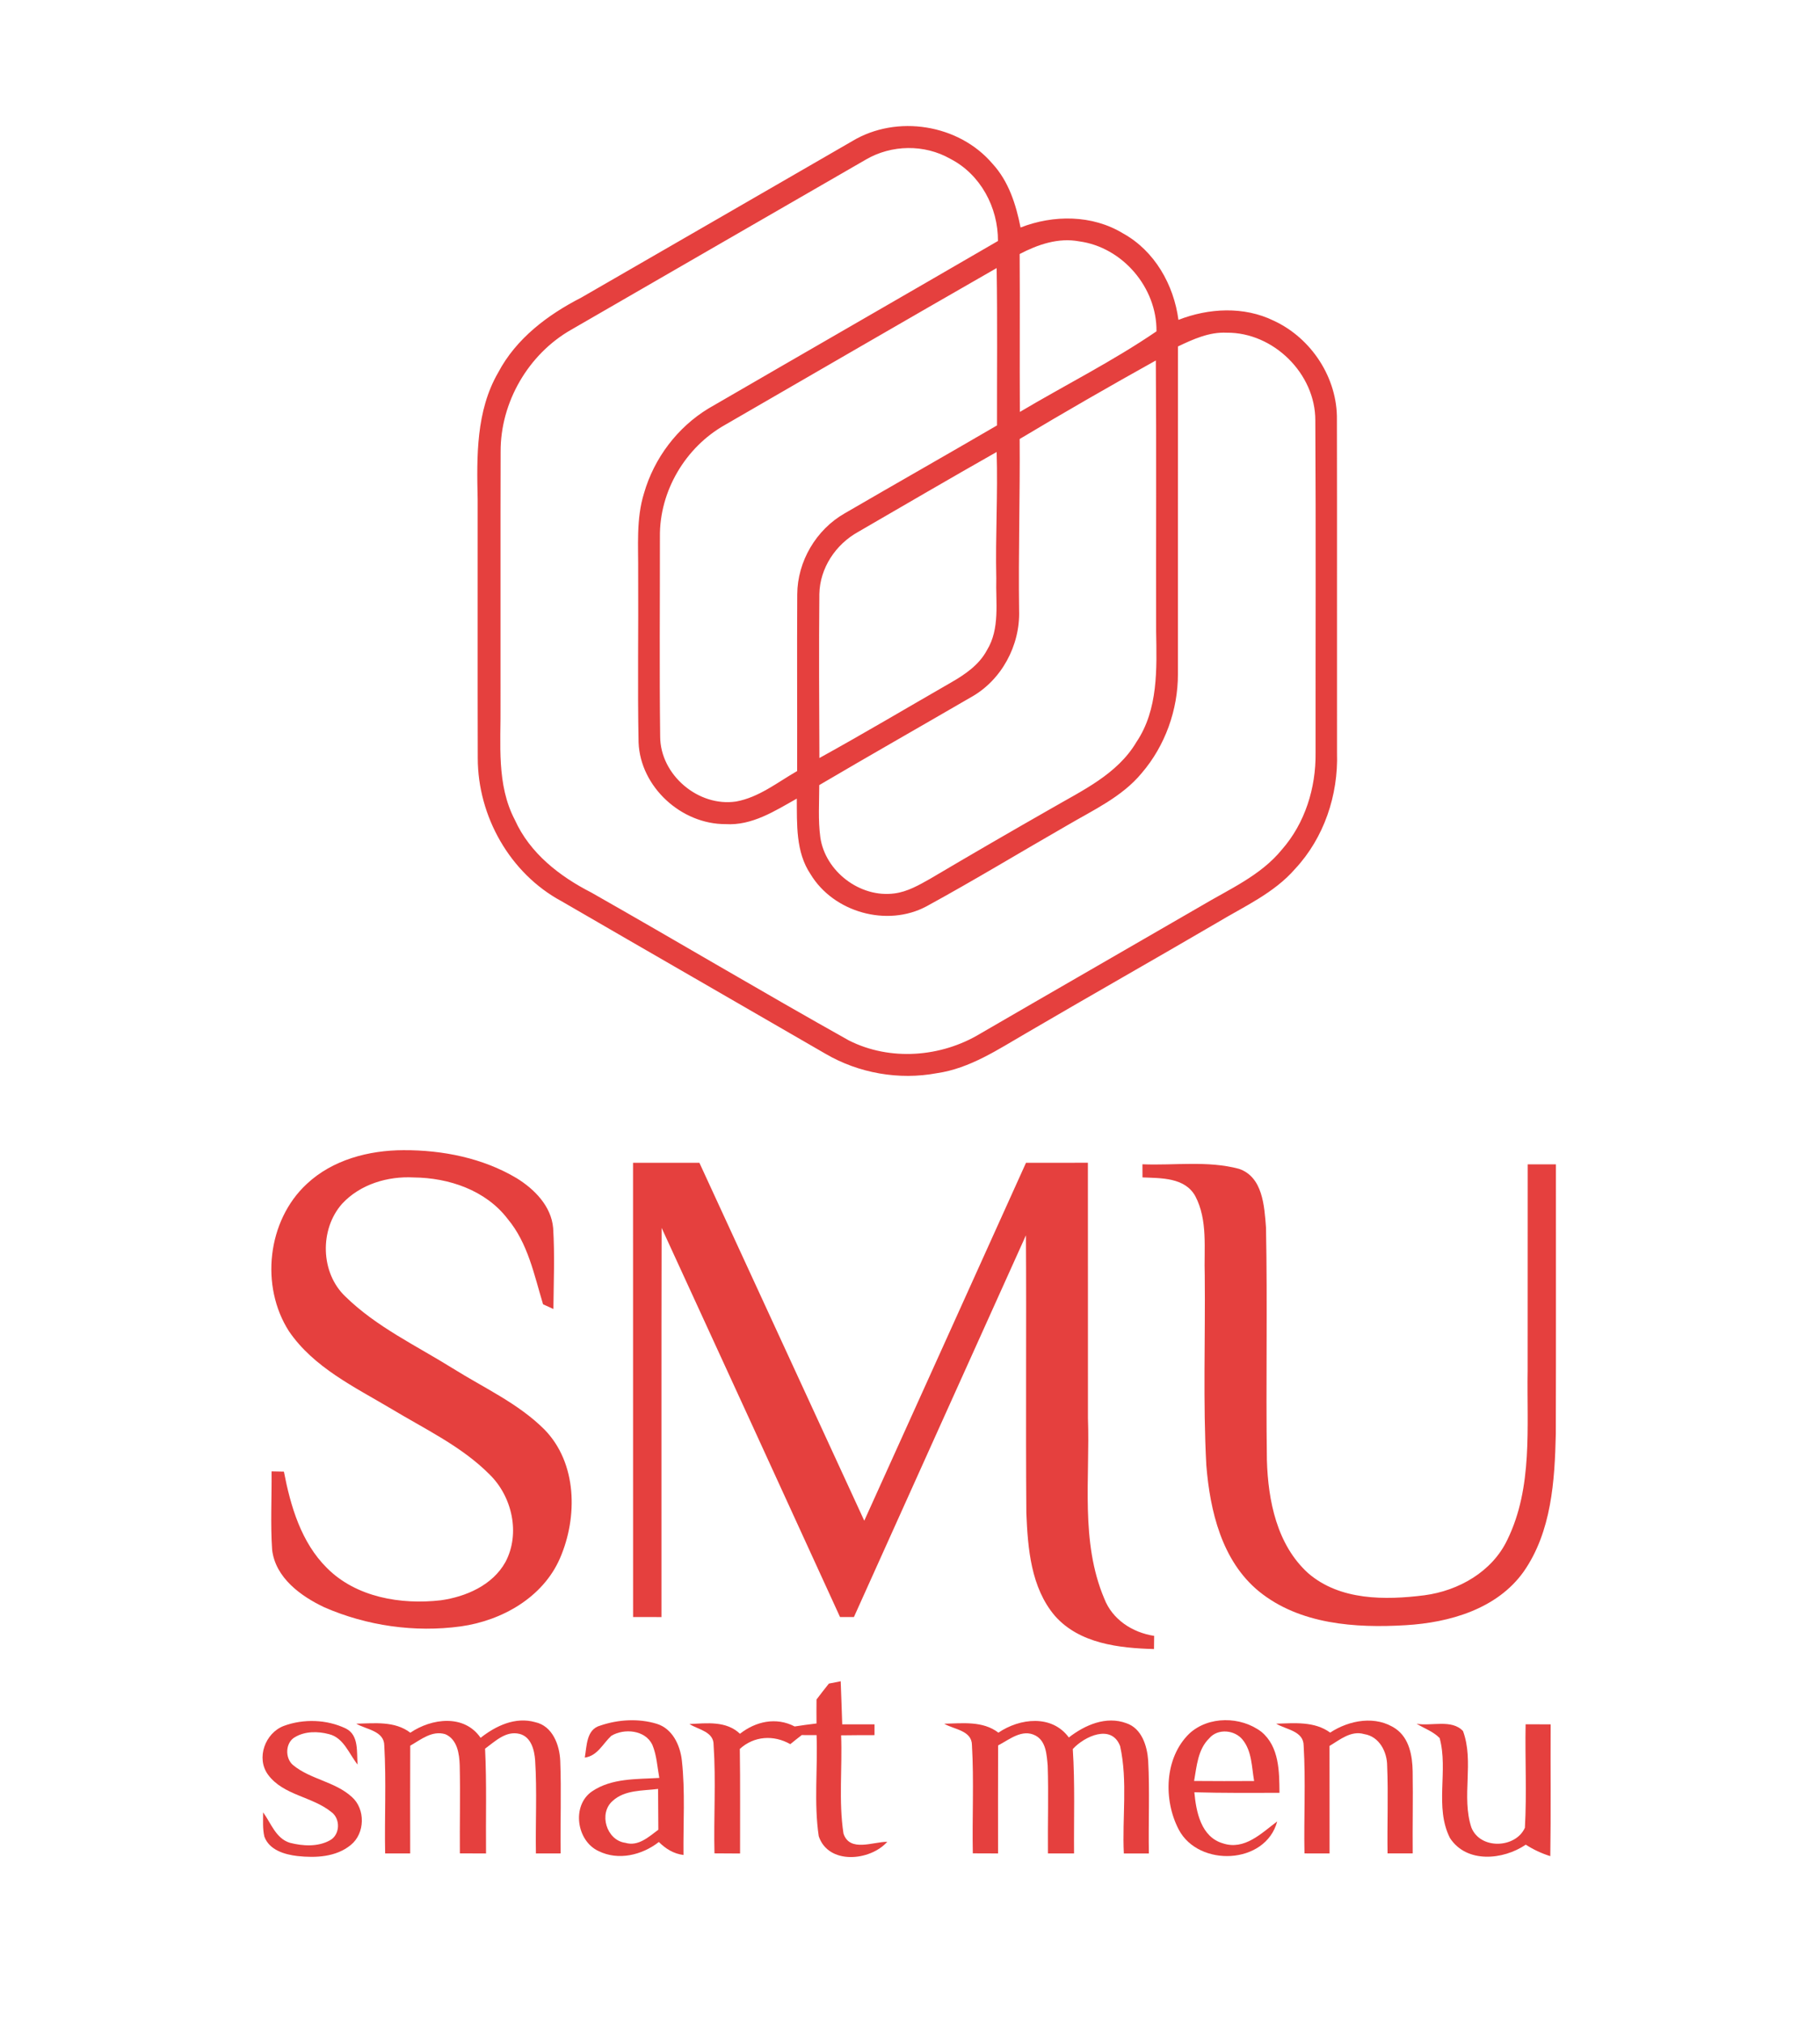 <?xml version="1.0" encoding="utf-8"?>
<!-- Generator: Adobe Illustrator 23.1.0, SVG Export Plug-In . SVG Version: 6.00 Build 0)  -->
<svg version="1.1" id="Layer_1" xmlns="http://www.w3.org/2000/svg" xmlns:xlink="http://www.w3.org/1999/xlink" x="0px" y="0px"
	 viewBox="0 0 359 399" style="enable-background:new 0 0 359 399;" xml:space="preserve">
<style type="text/css">
	.st0{fill:#E5403E;}
</style>
<g>
	<path class="st0" d="M168.14,27.82c8.77-5.27,21.01-3.32,27.64,4.49c3.19,3.46,4.63,8.04,5.53,12.57
		c6.5-2.54,14.14-2.53,20.21,1.16c6.23,3.44,10.01,10.12,10.93,17.06c5.98-2.34,12.93-2.71,18.81,0.17
		c7.43,3.44,12.58,11.3,12.45,19.54c0.05,21.91-0.01,43.82,0.02,65.73c0.26,8.3-2.56,16.73-8.25,22.84
		c-4.16,4.8-10.06,7.42-15.4,10.63c-12.5,7.31-25.1,14.44-37.6,21.76c-5.59,3.23-11.15,6.99-17.67,7.93c-7.5,1.4-15.43,0.01-22-3.84
		c-17.34-10.05-34.71-20.02-52.04-30.08c-10.17-5.47-16.52-16.74-16.53-28.22c-0.05-17.02,0-34.05-0.02-51.08
		c-0.19-8.44-0.33-17.43,4.05-24.99c3.54-6.71,9.76-11.39,16.38-14.78C132.48,48.41,150.33,38.13,168.14,27.82z M170.81,31.47
		c-19.4,11.18-38.77,22.39-58.15,33.58c-8.45,4.81-13.95,14.31-13.91,24.03c-0.05,16.68,0,33.35-0.02,50.03
		c0.08,7.59-0.84,15.66,2.84,22.65c2.95,6.55,8.81,11.11,15.06,14.3c16.98,9.64,33.78,19.65,50.81,29.18
		c8.12,4.11,18.2,3.33,25.92-1.34c14.48-8.41,29.01-16.75,43.5-25.15c5.57-3.33,11.8-6.01,15.99-11.15
		c4.58-5.22,6.73-12.18,6.65-19.06c-0.02-21.85,0.08-43.72-0.05-65.57c0.05-9.25-8.27-17.43-17.48-17.34
		c-3.43-0.17-6.6,1.28-9.61,2.71c-0.03,21.53,0.01,43.07-0.01,64.61c0.01,7.09-2.52,14.16-7.14,19.55
		c-3.89,4.71-9.56,7.29-14.71,10.32c-9.26,5.31-18.39,10.86-27.75,15.97c-7.78,4.16-18.34,1.17-22.87-6.35
		c-2.95-4.38-2.66-9.86-2.71-14.9c-4.34,2.44-8.84,5.36-14.05,5.03c-8.71,0.04-16.8-7.31-17.16-16.1
		c-0.22-11.14-0.01-22.29-0.08-33.43c0.05-5.26-0.43-10.66,1.16-15.76c1.98-6.88,6.57-12.97,12.69-16.69
		c19.02-11.04,38.1-22,57.12-33.05c0.04-6.62-3.44-13.15-9.4-16.21C182.34,28.41,175.84,28.53,170.81,31.47z M201.13,50.11
		c0.07,10.38-0.02,20.77,0.04,31.15c8.96-5.32,18.35-10.02,26.95-15.9c0.1-8.63-6.71-16.61-15.26-17.75
		C208.75,46.84,204.71,48.24,201.13,50.11z M143.02,83.81c-7.81,4.39-12.95,13.07-12.85,22.05c0.01,13.15-0.11,26.3,0.05,39.45
		c0.03,7.55,7.53,13.91,14.97,12.8c4.5-0.81,8.16-3.78,12.05-6.01c0.03-11.62-0.05-23.24,0.02-34.86
		c0.03-6.49,3.72-12.76,9.35-15.97c10-5.82,20.06-11.52,30.05-17.35c-0.02-10.35,0.1-20.7-0.07-31.04
		C178.7,63.14,160.86,73.49,143.02,83.81z M201.13,86.6c0.09,11.28-0.27,22.54-0.11,33.82c0.23,6.89-3.47,13.8-9.55,17.15
		c-9.95,5.78-19.96,11.47-29.87,17.3c0,3.43-0.25,6.87,0.21,10.29c0.96,6.75,7.86,12,14.63,11.08c2.57-0.33,4.86-1.66,7.09-2.92
		c7.86-4.65,15.78-9.24,23.72-13.77c6.17-3.59,13.14-6.78,16.92-13.18c4.31-6.41,4.01-14.43,3.88-21.81
		c-0.04-17.81,0.07-35.64-0.06-53.45C218.96,76.14,210,81.29,201.13,86.6z M169.28,104.92c-4.43,2.45-7.56,7.13-7.66,12.25
		c-0.1,10.79-0.04,21.57,0.01,32.36c8.71-4.81,17.28-9.9,25.92-14.87c2.78-1.59,5.58-3.49,7.12-6.39c2.62-4.26,1.71-9.43,1.85-14.17
		c-0.19-8.32,0.33-16.63,0.07-24.94C187.44,94.35,178.37,99.65,169.28,104.92z"/>
</g>
<path class="st0" d="M60.49,233.57c5.08-4.79,12.27-6.67,19.11-6.68c7.72-0.03,15.62,1.54,22.31,5.52c3.51,2.17,6.83,5.51,7.2,9.84
	c0.33,5.31,0.1,10.65,0.05,15.97c-0.51-0.23-1.53-0.7-2.04-0.93c-1.76-5.82-2.98-12.06-6.99-16.85c-4.32-5.66-11.61-8.11-18.52-8.17
	c-5.14-0.28-10.57,1.34-14.13,5.19c-4.47,5.04-4.29,13.63,0.65,18.3c6.12,6,14,9.69,21.21,14.19c6.11,3.83,12.87,6.87,18.04,12.03
	c6.48,6.62,6.6,17.29,3.08,25.4c-3.36,7.76-11.48,12.32-19.58,13.45c-9.07,1.24-18.51-0.11-26.89-3.76
	c-4.66-2.2-9.67-5.84-10.31-11.35c-0.35-5.15-0.06-10.32-0.11-15.47c0.6,0.01,1.82,0.04,2.43,0.05c1.32,6.83,3.4,13.95,8.48,19
	c5.78,5.81,14.6,7.28,22.47,6.38c4.96-0.7,10.2-2.97,12.74-7.53c3-5.62,1.33-12.96-3.14-17.31c-5.53-5.56-12.74-8.93-19.38-12.94
	c-7.24-4.3-15.29-8.14-20.17-15.29C51.3,253.73,52.71,240.8,60.49,233.57z"/>
<path class="st0" d="M124.87,229.38c4.35,0,8.71,0,13.09,0c10.84,23.53,21.67,47.07,32.52,70.6c10.65-23.53,21.27-47.07,31.9-70.6
	c4.07,0,8.13,0,12.21-0.01c0.02,16.78,0,33.57,0.01,50.35c0.43,11.87-1.54,24.39,3.23,35.65c1.61,4.13,5.55,6.67,9.83,7.33
	c0,0.66-0.02,1.96-0.03,2.6c-6.89-0.19-14.69-1.06-19.54-6.54c-4.75-5.58-5.35-13.31-5.64-20.3c-0.14-18.26,0.03-36.52-0.08-54.78
	c-11.31,25.1-22.64,50.2-33.93,75.3c-0.93-0.01-1.84-0.01-2.74,0c-11.71-25.59-23.42-51.19-35.19-76.76
	c-0.06,25.59-0.01,51.18-0.03,76.77c-1.88-0.01-3.75-0.01-5.6-0.01C124.88,289.11,124.86,259.25,124.87,229.38z"/>
<path class="st0" d="M225.35,229.67c6.33,0.26,12.85-0.76,19.05,0.9c4.7,1.61,4.99,7.35,5.32,11.54
	c0.31,15.31-0.04,30.62,0.18,45.93c0.23,7.98,1.97,16.72,8.15,22.3c6.25,5.4,15.18,5.33,22.92,4.35
	c6.74-0.89,13.37-4.65,16.36-10.95c5.07-10.37,3.81-22.26,4-33.43c0-13.55,0-27.09,0.01-40.63c1.84-0.01,3.7-0.01,5.57,0
	c-0.01,17.71,0.03,35.42-0.02,53.13c-0.21,9.3-0.84,19.32-6.33,27.2c-5.24,7.39-14.64,10.07-23.26,10.58
	c-9.93,0.6-20.93-0.14-28.97-6.67c-7.33-6.01-9.65-15.86-10.38-24.88c-0.67-12.47-0.18-24.98-0.31-37.46
	c-0.18-5.21,0.65-10.83-1.86-15.62c-2.06-3.72-6.76-3.54-10.42-3.7C225.35,231.6,225.35,230.31,225.35,229.67z"/>
<path class="st0" d="M163.5,332.11c0.58-0.11,1.75-0.34,2.33-0.46c0.1,2.82,0.22,5.66,0.3,8.5c2.11,0,4.24,0,6.37,0
	c0,0.53,0,1.59,0,2.13c-2.22,0-4.4,0.01-6.59,0.04c0.26,6.44-0.51,12.97,0.47,19.38c1.24,3.73,5.83,1.61,8.64,1.62
	c-3.42,3.83-11.64,4.56-13.52-1.1c-0.98-6.59-0.18-13.31-0.43-19.94c-0.73,0-2.2-0.01-2.93-0.01c-0.76,0.59-1.52,1.19-2.25,1.79
	c-3.29-1.87-7.15-1.62-9.96,0.94c0.11,6.87,0.03,13.75,0.05,20.63c-1.7-0.02-3.38-0.03-5.05-0.03c-0.17-7.12,0.31-14.26-0.17-21.37
	c0.06-2.67-3.06-3.03-4.76-4.14c3.42-0.16,7.24-0.67,9.96,1.92c3.1-2.44,7.14-3.35,10.79-1.44c1.43-0.21,2.83-0.43,4.31-0.59
	c-0.02-1.58-0.02-3.15,0-4.73C161.86,334.19,162.68,333.14,163.5,332.11z"/>
<g>
	<path class="st0" d="M118.42,340.39c3.53-1.2,7.52-1.44,11.11-0.35c3.11,0.94,4.64,4.23,4.97,7.25c0.68,6.17,0.25,12.41,0.32,18.63
		c-1.94-0.23-3.52-1.23-4.86-2.56c-3.31,2.59-7.98,3.72-11.87,1.8c-4.38-1.99-5.39-9.02-1.29-11.8c3.87-2.62,8.79-2.37,13.25-2.64
		c-0.4-2.2-0.51-4.47-1.37-6.53c-1.4-2.95-5.57-3.3-8.11-1.77c-1.67,1.56-2.71,3.95-5.22,4.29
		C115.76,344.44,115.63,341.14,118.42,340.39z M120.84,355.26c-2.81,2.45-1.22,7.76,2.5,8.26c2.57,0.77,4.62-1.18,6.52-2.58
		c-0.03-2.69-0.04-5.37-0.05-8.05C126.77,353.28,123.26,353.04,120.84,355.26z"/>
</g>
<g>
	<path class="st0" d="M234.58,341.99c3.8-3.53,10.19-3.45,14.24-0.36c3.52,2.92,3.53,7.84,3.56,12.03
		c-5.6,0.01-11.2,0.05-16.79-0.11c0.35,3.86,1.31,8.82,5.64,10.08c4.27,1.41,7.6-2.02,10.7-4.33c-2.27,8.54-15.49,9.08-19.42,1.61
		C229.46,355.07,229.67,346.78,234.58,341.99z M238.54,342.89c-2.27,2.2-2.48,5.52-3,8.43c3.94,0.04,7.88,0.03,11.84,0.01
		c-0.49-2.75-0.42-5.83-2.24-8.11C243.58,341.23,240.22,340.91,238.54,342.89z"/>
</g>
<path class="st0" d="M262.38,341.78c3.79-2.49,9.05-3.45,12.98-0.72c2.63,1.87,3.24,5.31,3.29,8.35c0.09,5.39-0.04,10.8,0.01,16.2
	c-1.67-0.01-3.32-0.01-4.96,0c-0.09-5.76,0.16-11.52-0.08-17.26c0-2.78-1.56-5.81-4.52-6.27c-2.59-0.77-4.78,1.1-6.85,2.33
	c0.02,7.06,0,14.13,0.01,21.21c-1.67-0.01-3.31-0.02-4.95-0.01c-0.14-7.08,0.26-14.17-0.16-21.24c0-2.94-3.49-3.17-5.42-4.35
	C255.34,339.92,259.28,339.51,262.38,341.78z"/>
<path class="st0" d="M55.98,340.46c3.89-1.44,8.51-1.29,12.25,0.52c2.63,1.33,2.09,4.69,2.31,7.11c-1.71-2.12-2.73-5.3-5.66-6.01
	c-2.19-0.58-4.69-0.59-6.67,0.58c-1.95,1.06-2.04,4.18-0.39,5.54c3.43,2.82,8.26,3.24,11.57,6.26c2.72,2.39,2.64,7.2-0.2,9.49
	c-2.9,2.39-6.94,2.57-10.51,2.18c-2.54-0.29-5.57-1.19-6.53-3.83c-0.37-1.57-0.24-3.21-0.25-4.79c1.56,2.12,2.5,5.16,5.29,6.01
	c2.54,0.65,5.51,0.83,7.89-0.49c2.03-1.11,2.11-4.27,0.27-5.59c-3.79-3.08-9.47-3.27-12.48-7.36
	C50.47,346.8,52.31,341.85,55.98,340.46z"/>
<path class="st0" d="M70.27,340.02c3.61-0.07,7.59-0.57,10.67,1.78c4.2-2.85,10.63-3.7,13.86,1.01c3-2.37,6.86-4.2,10.76-3.09
	c3.43,0.74,4.82,4.49,4.95,7.63c0.24,6.08-0.01,12.18,0.08,18.26c-1.63,0-3.27,0-4.88,0.01c-0.1-6.11,0.23-12.23-0.15-18.34
	c-0.15-2.06-0.78-4.67-3.09-5.25c-2.69-0.66-4.82,1.49-6.79,2.92c0.34,6.88,0.12,13.77,0.19,20.67c-1.74-0.01-3.46-0.02-5.16-0.02
	c-0.05-5.79,0.1-11.58-0.03-17.36c-0.07-2.28-0.48-5.12-2.83-6.14c-2.61-0.81-4.84,1.07-6.93,2.26c-0.03,7.08-0.02,14.17-0.01,21.25
	c-1.67-0.01-3.31-0.01-4.94,0c-0.14-7.09,0.24-14.19-0.17-21.26C75.79,341.41,72.22,341.18,70.27,340.02z"/>
<path class="st0" d="M186.25,340.03c3.62-0.08,7.6-0.6,10.69,1.76c4.21-2.86,10.54-3.62,13.89,0.95c3.17-2.46,7.35-4.3,11.36-2.81
	c3.02,1.02,4.09,4.47,4.29,7.35c0.33,6.1,0.02,12.22,0.14,18.34c-1.67-0.01-3.31-0.01-4.94,0c-0.35-7.04,0.79-14.25-0.73-21.17
	c-1.69-4.44-7.03-1.95-9.34,0.57c0.45,6.85,0.19,13.72,0.25,20.59c-1.73-0.01-3.45-0.01-5.15,0c-0.06-5.78,0.14-11.56-0.05-17.33
	c-0.2-2.11-0.3-4.82-2.43-5.93c-2.61-1.36-5.14,0.81-7.35,1.96c-0.02,7.1-0.02,14.21-0.01,21.31c-1.68-0.01-3.34-0.03-4.98-0.02
	c-0.14-7.12,0.24-14.24-0.17-21.34C191.71,341.33,188.19,341.18,186.25,340.03z"/>
<path class="st0" d="M279.42,340.03c2.89,0.53,6.93-0.95,9.16,1.44c2.25,6.07-0.37,12.91,1.66,19.05c1.78,4.4,8.74,4.08,10.55,0.03
	c0.39-6.79,0.01-13.61,0.14-20.41c1.62,0,3.27,0,4.94,0.01c-0.05,8.66,0.07,17.33-0.07,26c-1.74-0.54-3.34-1.3-4.84-2.26
	c-4.46,3.03-11.67,3.72-14.95-1.31c-3.1-6.12-0.28-13.32-2.04-19.73C282.69,341.55,280.91,340.94,279.42,340.03z"/>
</svg>
